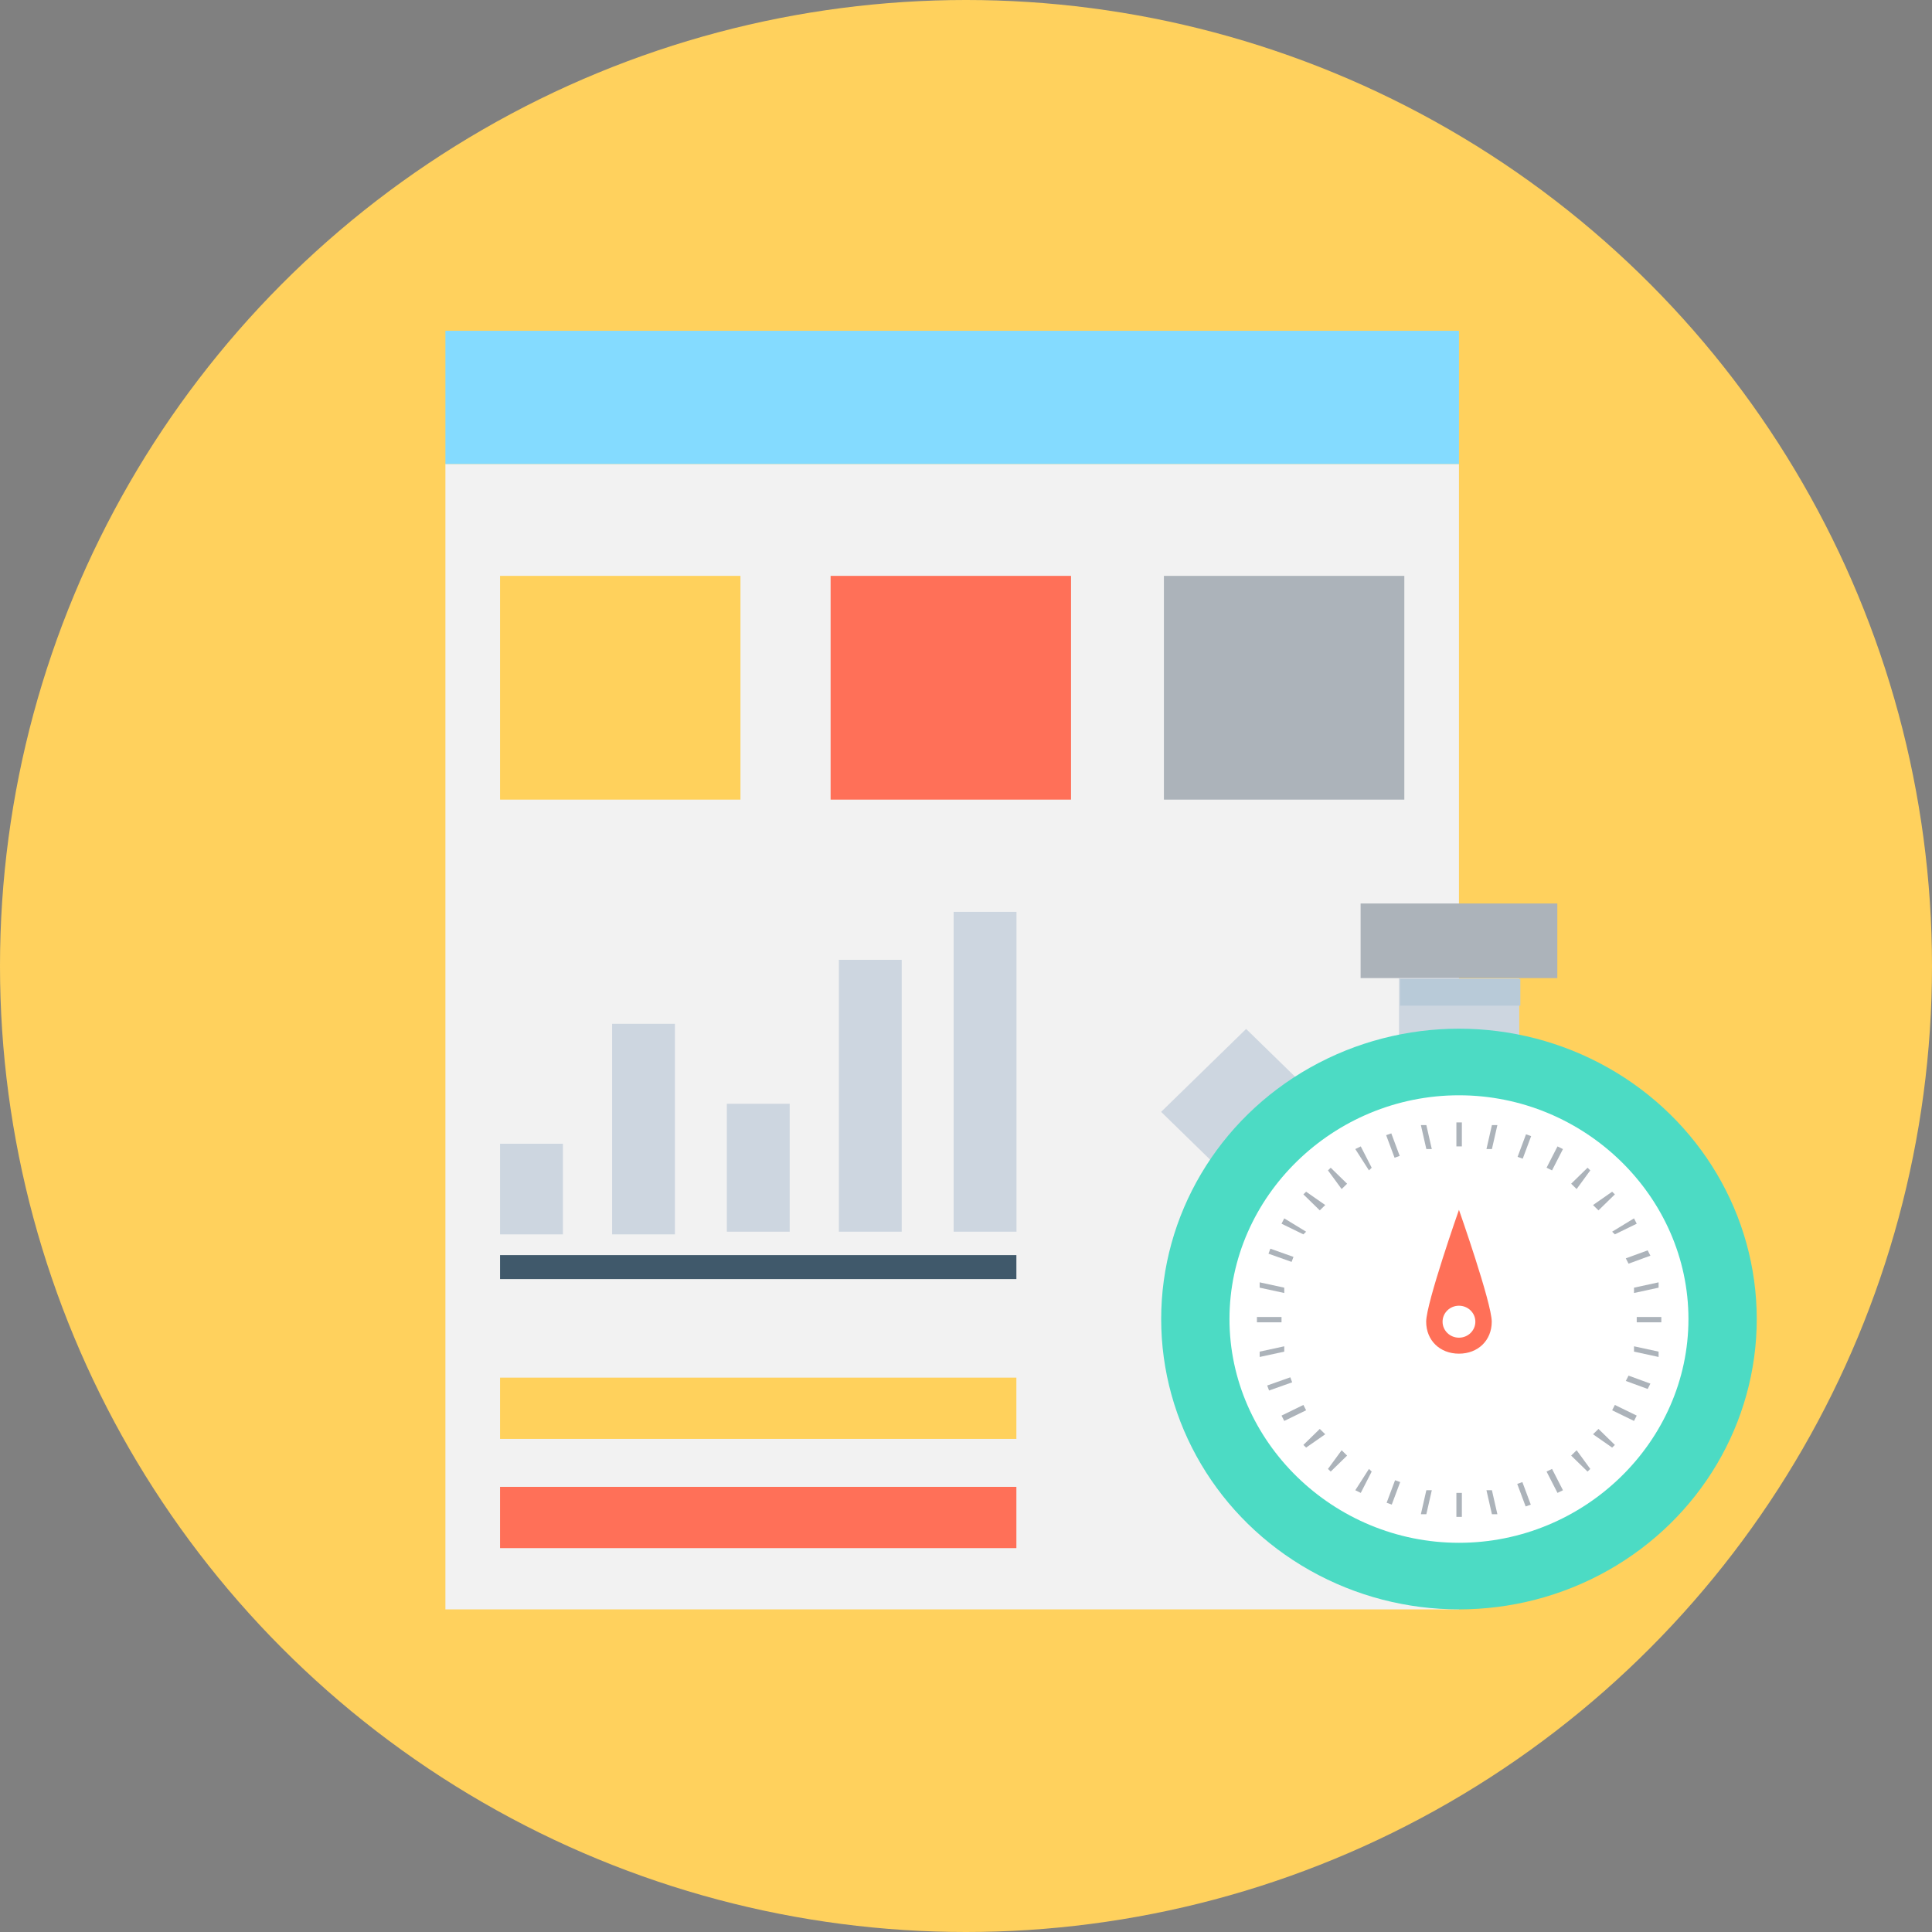 <?xml version="1.0" encoding="UTF-8" standalone="no"?>
<!-- Generator: Adobe Illustrator 19.0.0, SVG Export Plug-In . SVG Version: 6.00 Build 0)  -->

<svg
   xmlns:dc="http://purl.org/dc/elements/1.1/"
   xmlns:cc="http://creativecommons.org/ns#"
   xmlns:rdf="http://www.w3.org/1999/02/22-rdf-syntax-ns#"
   xmlns:svg="http://www.w3.org/2000/svg"
   xmlns="http://www.w3.org/2000/svg"
   xmlns:sodipodi="http://sodipodi.sourceforge.net/DTD/sodipodi-0.dtd"
   xmlns:inkscape="http://www.inkscape.org/namespaces/inkscape"
   version="1.1"
   id="Layer_1"
   x="0px"
   y="0px"
   viewBox="0 0 512 512"
   style="enable-background:new 0 0 512 512;"
   xml:space="preserve"
   inkscape:version="0.91 r13725"
   sodipodi:docname="page-stats.svg"><rect x="0" y="0" width="512" height="512" fill="#808080" stroke="none"/><defs
     id="defs85" /><sodipodi:namedview
     pagecolor="#ffffff"
     bordercolor="#666666"
     borderopacity="1"
     objecttolerance="10"
     gridtolerance="10"
     guidetolerance="10"
     inkscape:pageopacity="0"
     inkscape:pageshadow="2"
     inkscape:window-width="976"
     inkscape:window-height="831"
     id="namedview83"
     showgrid="false"
     showguides="false"
     inkscape:zoom="0.4609375"
     inkscape:cx="256"
     inkscape:cy="256"
     inkscape:window-x="433"
     inkscape:window-y="222"
     inkscape:window-maximized="0"
     inkscape:current-layer="Layer_1" /><path
     style="fill:#324A5E;"
     d="M310.16,455.111H201.842c-17.218,0-31.175-13.957-31.175-31.173v-250.54  c0-17.217,13.957-31.173,31.173-31.173h108.318c17.217,0,31.173,13.957,31.173,31.173v250.54  C341.333,441.154,327.377,455.111,310.16,455.111z"
     id="path7" /><circle
     style="fill:#FFD15D;"
     cx="256"
     cy="256"
     r="256"
     id="circle3" /><g
     id="g53" /><g
     id="g55" /><g
     id="g57" /><g
     id="g59" /><g
     id="g61" /><g
     id="g63" /><g
     id="g65" /><g
     id="g67" /><g
     id="g69" /><g
     id="g71" /><g
     id="g73" /><g
     id="g75" /><g
     id="g77" /><g
     id="g79" /><g
     id="g81" /><rect
     x="118.038"
     y="122.961"
     style="fill:#f2f2f2"
     width="268.602"
     height="303.543"
     id="rect3" /><rect
     y="87.665"
     x="118.038"
     style="fill:#84dbff"
     width="268.602"
     height="35.296"
     id="rect5" /><g
     id="g7"
     transform="matrix(0.693,0,0,0.676,118.038,87.665)"><rect
       x="107.624"
       y="303.02"
       style="fill:#cdd6e0"
       width="24.033"
       height="50.155"
       id="rect9" /><rect
       x="63.739"
       y="271.673"
       style="fill:#cdd6e0"
       width="24.033"
       height="82.547"
       id="rect11" /><rect
       x="20.898"
       y="318.694"
       style="fill:#cdd6e0"
       width="24.033"
       height="35.527"
       id="rect13" /><rect
       x="194.351"
       y="227.788"
       style="fill:#cdd6e0"
       width="24.033"
       height="125.388"
       id="rect15" /><rect
       x="150.465"
       y="246.596"
       style="fill:#cdd6e0"
       width="24.033"
       height="106.58"
       id="rect17" /></g><rect
     x="132.518"
     y="332.618"
     style="fill:#40596b"
     width="136.835"
     height="6.353"
     id="rect19" /><rect
     x="132.518"
     y="365.09"
     style="fill:#ffd15c"
     width="136.835"
     height="16.236"
     id="rect21" /><rect
     x="132.518"
     y="394.032"
     style="fill:#ff7058"
     width="136.835"
     height="16.236"
     id="rect23" /><rect
     x="132.518"
     y="152.61"
     style="fill:#ffd15c"
     width="63.711"
     height="59.297"
     id="rect25" /><rect
     x="220.121"
     y="152.61"
     style="fill:#ff7058"
     width="63.711"
     height="59.297"
     id="rect27" /><rect
     x="308.448"
     y="152.61"
     style="fill:#acb3ba"
     width="63.711"
     height="59.297"
     id="rect29" /><g
     id="g31"
     transform="matrix(0.693,0,0,0.676,118.038,87.665)"><rect
       x="364.669"
       y="253.91"
       style="fill:#cdd6e0"
       width="45.976"
       height="45.976"
       id="rect33" /><rect
       x="283.148"
       y="283.209"
       transform="matrix(-0.707,0.707,-0.707,-0.707,739.12,306.24)"
       style="fill:#cdd6e0"
       width="45.975"
       height="45.975"
       id="rect35" /></g><rect
     x="360.576"
     y="239.437"
     style="fill:#acb3ba"
     width="52.128"
     height="19.766"
     id="rect37" /><ellipse
     style="fill:#4cdbc4"
     cx="386.64"
     cy="349.56"
     id="circle39"
     rx="78.915"
     ry="76.945" /><path
     inkscape:connector-curvature="0"
     style="fill:#ffffff"
     d="m 386.64,408.857 c -33.304,0 -60.815,-26.825 -60.815,-59.297 0,-32.472 27.512,-59.297 60.815,-59.297 33.304,0 60.815,26.825 60.815,59.297 7e-4,32.471 -27.512,59.297 -60.815,59.297 z"
     id="path41" /><rect
     x="371.052"
     y="259.45"
     style="fill:#b8cad8"
     width="31.856"
     height="7.059"
     id="rect43" /><g
     id="g45"
     transform="matrix(0.693,0,0,0.676,118.038,87.665)"><rect
       x="386.612"
       y="310.335"
       style="fill:#acb3ba"
       width="2.09"
       height="9.404"
       id="rect47" /><rect
       x="386.612"
       y="455.575"
       style="fill:#acb3ba"
       width="2.09"
       height="9.404"
       id="rect49" /><polygon
       style="fill:#acb3ba"
       points="373.029,311.38 375.118,320.784 377.208,320.784 375.118,311.38 "
       id="polygon51" /><polygon
       style="fill:#acb3ba"
       points="398.106,454.531 400.196,463.935 402.286,463.935 400.196,454.531 "
       id="polygon53" /><rect
       x="361.479"
       y="314.613"
       transform="matrix(-0.94,0.342,-0.342,-0.94,812.321,495.577)"
       style="fill:#acb3ba"
       width="2.09"
       height="9.404"
       id="rect55" /><rect
       x="411.665"
       y="451.325"
       transform="matrix(-0.94,0.342,-0.342,-0.94,956.377,743.631)"
       style="fill:#acb3ba"
       width="2.09"
       height="9.404"
       id="rect57" /><polygon
       style="fill:#acb3ba"
       points="347.951,320.784 353.176,329.143 354.22,328.098 350.041,319.739 "
       id="polygon59" /><polygon
       style="fill:#acb3ba"
       points="421.094,447.216 425.273,455.575 427.363,454.531 423.184,446.171 "
       id="polygon61" /><polygon
       style="fill:#acb3ba"
       points="337.502,329.143 342.727,336.457 344.816,334.367 338.547,328.098 "
       id="polygon63" /><polygon
       style="fill:#acb3ba"
       points="430.498,440.947 436.767,447.216 437.812,446.171 432.588,438.857 "
       id="polygon65" /><polygon
       style="fill:#acb3ba"
       points="328.098,338.547 334.367,344.816 336.457,342.727 329.143,337.502 "
       id="polygon67" /><polygon
       style="fill:#acb3ba"
       points="438.857,432.588 446.171,437.812 447.216,436.767 440.947,430.498 "
       id="polygon69" /><polygon
       style="fill:#acb3ba"
       points="329.143,353.176 320.784,347.951 319.739,350.041 328.098,354.22 "
       id="polygon71" /><polygon
       style="fill:#acb3ba"
       points="446.171,423.184 454.531,427.363 455.575,425.273 447.216,421.094 "
       id="polygon73" /><rect
       x="318.67"
       y="357.811"
       transform="matrix(-0.342,0.94,-0.94,-0.342,769.638,185.872)"
       style="fill:#acb3ba"
       width="2.09"
       height="9.404"
       id="rect75" /><polygon
       style="fill:#acb3ba"
       points="451.396,411.69 459.755,414.824 460.8,412.735 452.441,409.6 "
       id="polygon77" /><polygon
       style="fill:#acb3ba"
       points="320.784,375.118 311.38,373.029 311.38,375.118 320.784,377.208 "
       id="polygon79" /><polygon
       style="fill:#acb3ba"
       points="454.531,400.196 463.935,402.286 463.935,400.196 454.531,398.106 "
       id="polygon81" /><rect
       x="310.335"
       y="386.612"
       style="fill:#acb3ba"
       width="9.404"
       height="2.09"
       id="rect83" /><rect
       x="455.575"
       y="386.612"
       style="fill:#acb3ba"
       width="9.404"
       height="2.09"
       id="rect85" /><polygon
       style="fill:#acb3ba"
       points="320.784,398.106 311.38,400.196 311.38,402.286 320.784,400.196 "
       id="polygon87" /><polygon
       style="fill:#acb3ba"
       points="454.531,377.208 463.935,375.118 463.935,373.029 454.531,375.118 "
       id="polygon89" /><rect
       x="314.544"
       y="411.745"
       transform="matrix(-0.94,0.342,-0.342,-0.94,760.3,691.688)"
       style="fill:#acb3ba"
       width="9.404"
       height="2.09"
       id="rect91" /><polygon
       style="fill:#acb3ba"
       points="452.441,365.714 460.8,362.58 459.755,360.49 451.396,363.624 "
       id="polygon93" /><polygon
       style="fill:#acb3ba"
       points="328.098,421.094 319.739,425.273 320.784,427.363 329.143,423.184 "
       id="polygon95" /><polygon
       style="fill:#acb3ba"
       points="447.216,354.22 455.575,350.041 454.531,347.951 446.171,353.176 "
       id="polygon97" /><polygon
       style="fill:#acb3ba"
       points="328.098,436.767 329.143,437.812 336.457,432.588 334.367,430.498 "
       id="polygon99" /><polygon
       style="fill:#acb3ba"
       points="447.216,338.547 446.171,337.502 438.857,342.727 440.947,344.816 "
       id="polygon101" /><polygon
       style="fill:#acb3ba"
       points="337.502,446.171 338.547,447.216 344.816,440.947 342.727,438.857 "
       id="polygon103" /><polygon
       style="fill:#acb3ba"
       points="436.767,328.098 430.498,334.367 432.588,336.457 437.812,329.143 "
       id="polygon105" /><polygon
       style="fill:#acb3ba"
       points="353.176,446.171 347.951,454.531 350.041,455.575 354.22,447.216 "
       id="polygon107" /><polygon
       style="fill:#acb3ba"
       points="425.273,319.739 421.094,328.098 423.184,329.143 427.363,320.784 "
       id="polygon109" /><rect
       x="357.728"
       y="454.627"
       transform="matrix(-0.343,0.939,-0.939,-0.343,914.717,271.356)"
       style="fill:#acb3ba"
       width="9.404"
       height="2.09"
       id="rect111" /><rect
       x="408.113"
       y="318.785"
       transform="matrix(-0.342,0.94,-0.94,-0.342,854.428,41.109)"
       style="fill:#acb3ba"
       width="9.404"
       height="2.09"
       id="rect113" /><polygon
       style="fill:#acb3ba"
       points="375.118,454.531 373.029,463.935 375.118,463.935 377.208,454.531 "
       id="polygon115" /><polygon
       style="fill:#acb3ba"
       points="400.196,311.38 398.106,320.784 400.196,320.784 402.286,311.38 "
       id="polygon117" /></g><path
     inkscape:connector-curvature="0"
     style="fill:#ff7058"
     d="m 395.328,350.265 c 0,4.941 -3.62,8.471 -8.688,8.471 -5.068,0 -8.688,-3.529 -8.688,-8.471 0,-4.941 8.688,-29.649 8.688,-29.649 0,0 8.688,24.707 8.688,29.649 z"
     id="path119" /><ellipse
     style="fill:#ffffff"
     cx="386.64"
     cy="350.265"
     id="circle121"
     rx="4.344"
     ry="4.235" /><g
     id="g123"
     transform="matrix(0.693,0,0,0.676,118.038,87.665)" /><g
     id="g125"
     transform="matrix(0.693,0,0,0.676,118.038,87.665)" /><g
     id="g127"
     transform="matrix(0.693,0,0,0.676,118.038,87.665)" /><g
     id="g129"
     transform="matrix(0.693,0,0,0.676,118.038,87.665)" /><g
     id="g131"
     transform="matrix(0.693,0,0,0.676,118.038,87.665)" /><g
     id="g133"
     transform="matrix(0.693,0,0,0.676,118.038,87.665)" /><g
     id="g135"
     transform="matrix(0.693,0,0,0.676,118.038,87.665)" /><g
     id="g137"
     transform="matrix(0.693,0,0,0.676,118.038,87.665)" /><g
     id="g139"
     transform="matrix(0.693,0,0,0.676,118.038,87.665)" /><g
     id="g141"
     transform="matrix(0.693,0,0,0.676,118.038,87.665)" /><g
     id="g143"
     transform="matrix(0.693,0,0,0.676,118.038,87.665)" /><g
     id="g145"
     transform="matrix(0.693,0,0,0.676,118.038,87.665)" /><g
     id="g147"
     transform="matrix(0.693,0,0,0.676,118.038,87.665)" /><g
     id="g149"
     transform="matrix(0.693,0,0,0.676,118.038,87.665)" /><g
     id="g151"
     transform="matrix(0.693,0,0,0.676,118.038,87.665)" /></svg>
